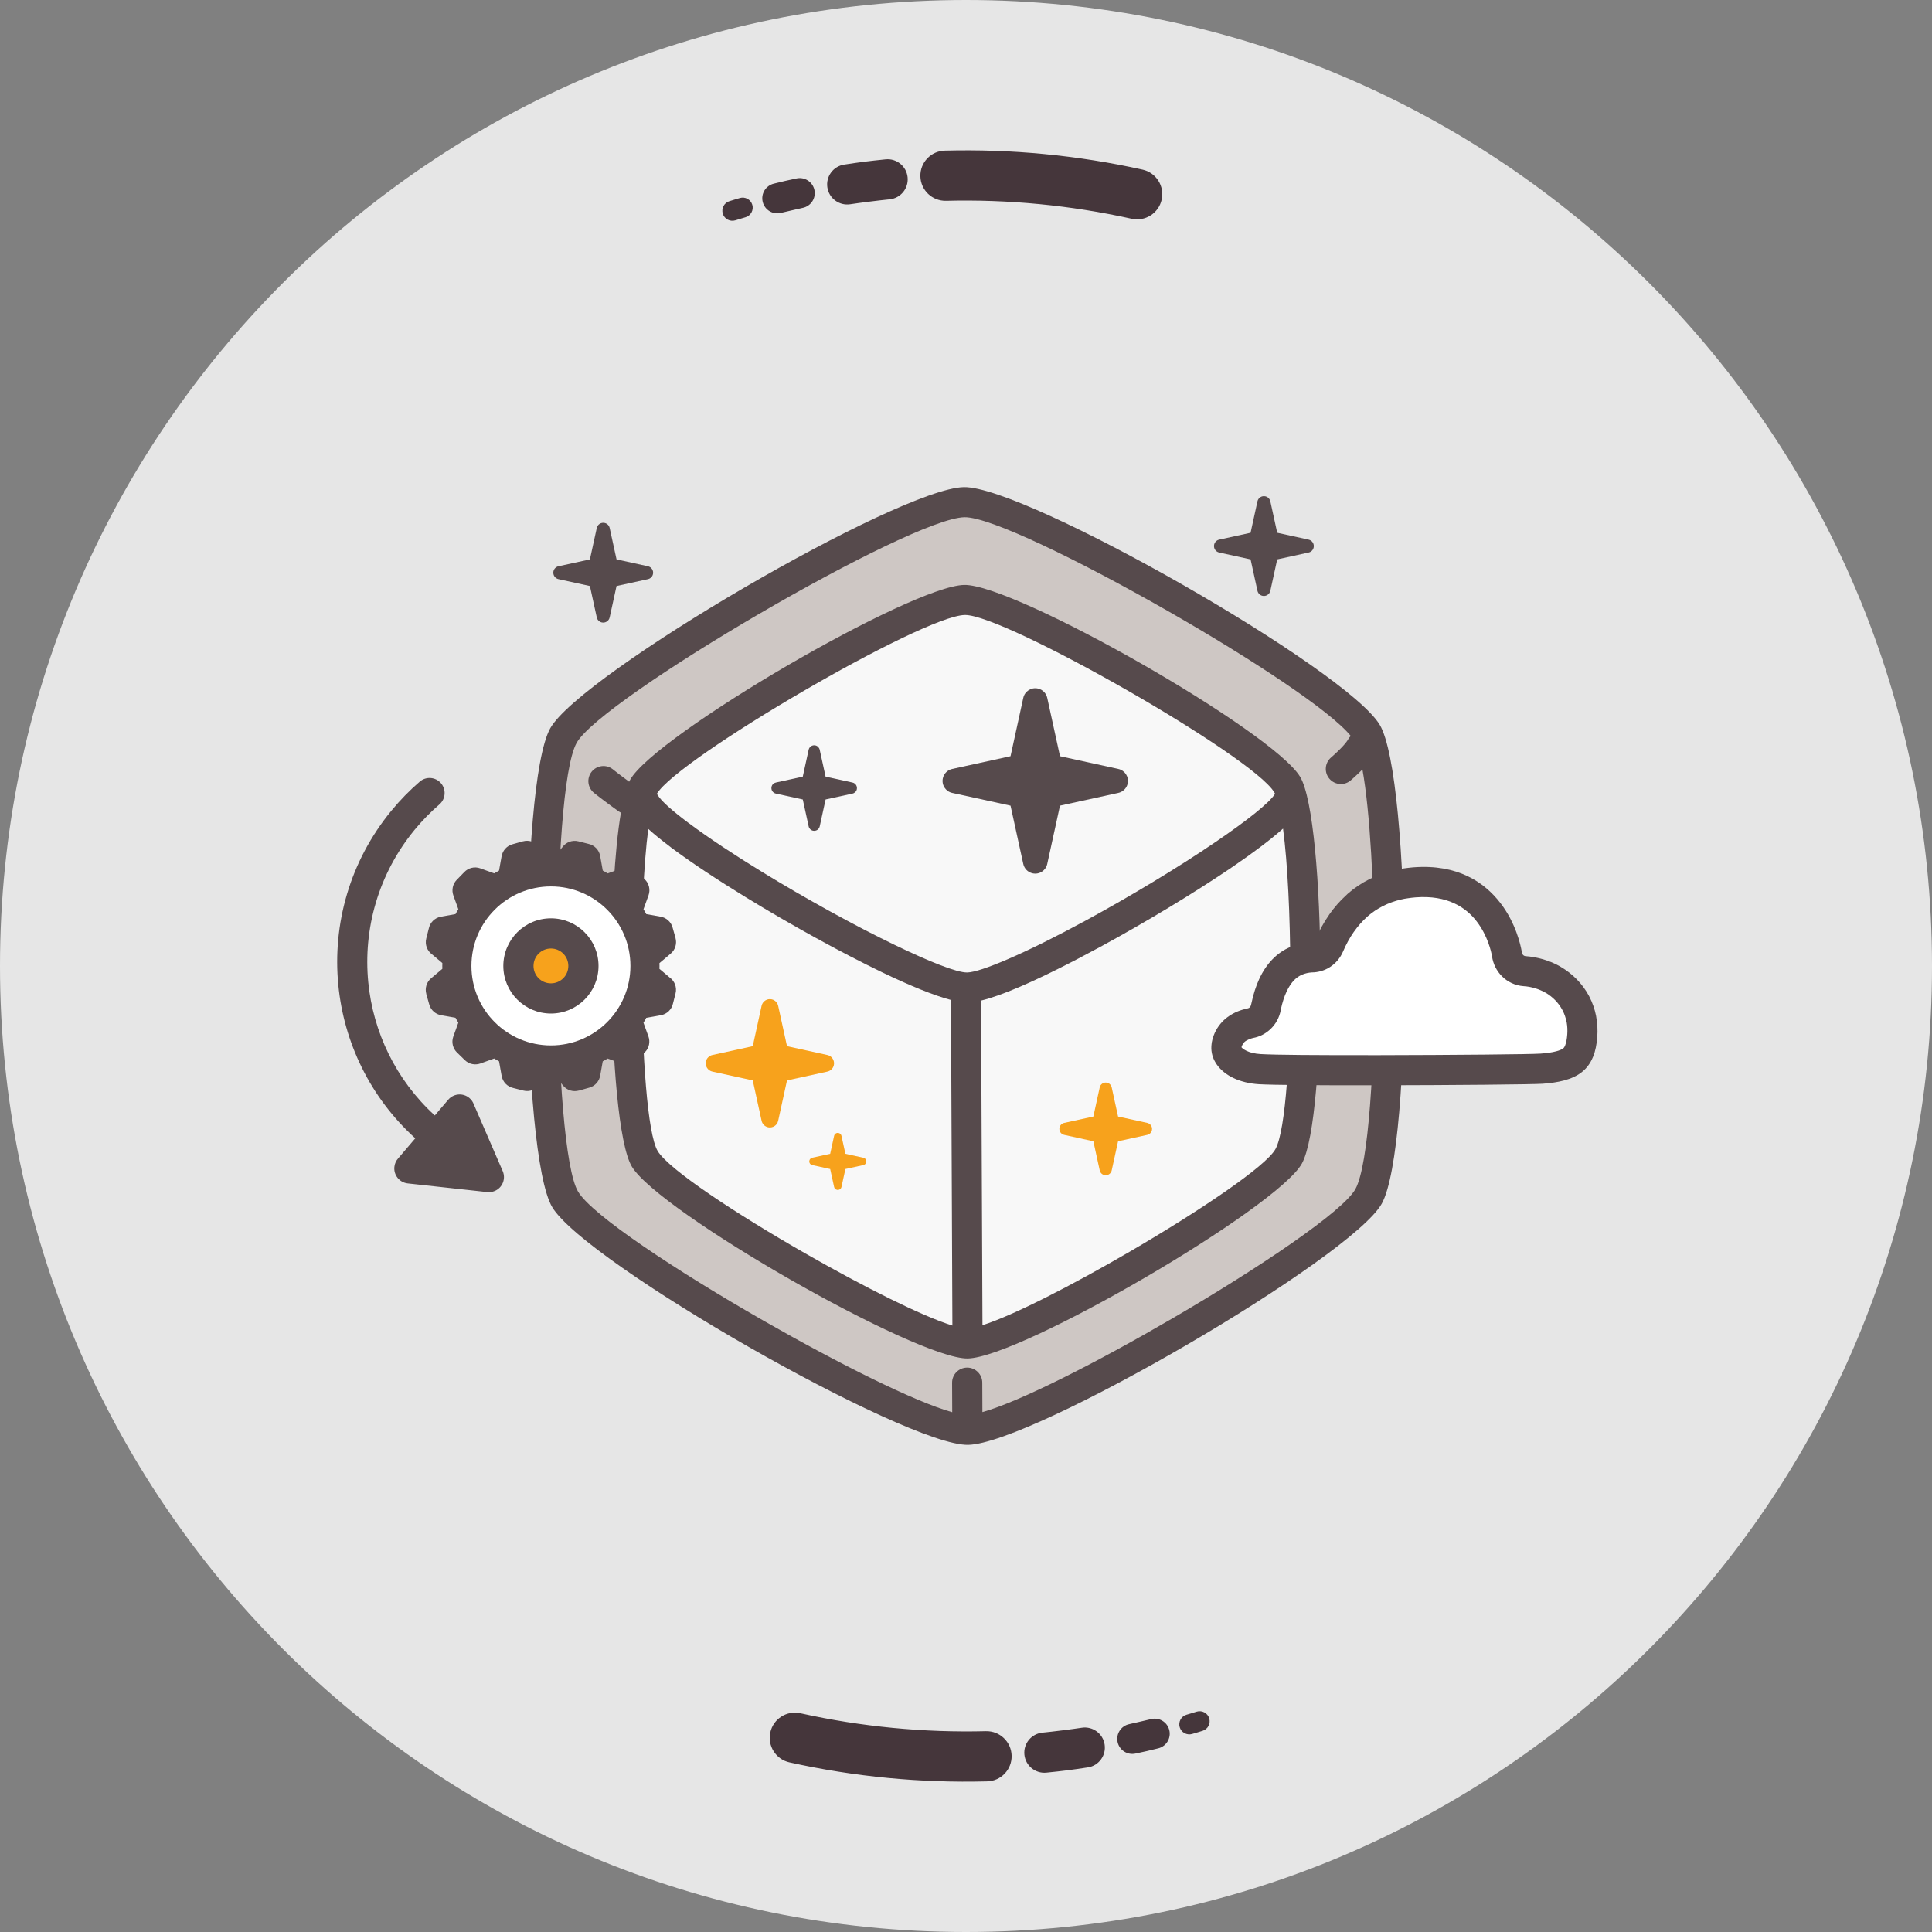 <svg xmlns="http://www.w3.org/2000/svg" height="400" viewBox="0 0 400 400"><rect x="0" y="0" width="400" height="400" fill="#808080" stroke="none"/><defs><clipPath><path d="m67.913 59.605c1.441-2.383 1.535-20.429.094-23.048-1.344-2.44-16.925-11.544-19.913-11.605-2.784-.057-18.46 8.885-20.006 11.443-1.441 2.383-1.535 20.429-.093 23.048 1.344 2.44 16.925 11.544 19.913 11.605 2.784.056 18.46-8.885 20.006-11.443"/></clipPath></defs><g style="fill-rule:evenodd"><path d="m200 0c110.457 0 200 89.543 200 200 0 110.457-89.543 200-200 200-110.457 0-200-89.543-200-200 0-110.457 89.543-200 200-200" style="fill:#e6e6e6"/><path d="m282.971 151.647c6.006 9.931 6.397 85.122.39 96.032-5.599 10.166-70.521 48.101-82.973 48.353-11.602.235-76.916-37.021-83.36-47.678-6.006-9.931-6.397-85.122-.39-96.032 5.598-10.166 70.52-48.101 82.972-48.353 11.602-.235 76.916 37.022 83.36 47.679" style="fill:#cec7c4"/><path d="m266.498 161.247c4.814 7.96 5.127 68.222.313 76.967-4.487 8.147-56.519 38.55-66.5 38.753-9.299.188-61.645-29.672-66.81-38.213-4.814-7.96-5.127-68.222-.313-76.967 4.487-8.148 56.519-38.55 66.5-38.753 9.299-.188 61.645 29.672 66.81 38.213" style="fill:#f8f8f8"/></g><g style="fill:#564a4c"><path d="m269.171 160.817c2.704 4.47 4.136 22.29 4.207 39.97.071 17.528-1.179 35.289-3.833 40.109-2.527 4.588-17.247 14.745-32.522 23.645-15.131 8.817-31.132 16.606-36.651 16.719-5.248.105-21.395-7.559-36.73-16.329-15.209-8.699-29.96-18.665-32.815-23.386-2.703-4.471-4.136-22.29-4.207-39.97-.052-12.622.583-25.368 1.933-33.31-.146-.072-.288-.157-.425-.255l-.04-.028-.114-.082-.129-.092-.128-.092-.128-.091-.118-.086-.118-.084-.133-.097-.119-.087-.117-.085-.116-.084-.124-.09-.123-.091-.117-.085-.123-.09-.12-.088-.115-.085-.113-.084-.119-.087-.115-.085-.117-.087-.119-.089-.112-.084-.11-.083-.124-.092-.11-.084-.109-.08-.115-.087-.109-.082-.113-.086-.109-.083-.112-.085-.113-.087-.106-.082-.112-.086-.11-.085-.103-.079-.104-.08-.11-.085-.11-.086-.102-.078-.115-.091-.107-.085-.092-.072-.098-.078-.053-.041c-1.356-1.067-1.59-3.032-.523-4.388 1.067-1.356 3.032-1.59 4.388-.523l.053.041.102.08.109.086.093.076.088.067.104.083.096.074.098.076.104.08.105.081.1.078.1.077.107.081.099.076.102.078.109.083.102.077.111.084.103.078.113.085.11.084.098.073.115.085.112.084.105.079.11.08.115.085.107.08.118.086.115.085.111.081.111.083.066.048c.062-.133.125-.26.19-.377 2.527-4.589 17.247-14.745 32.522-23.646 15.131-8.817 31.132-16.606 36.651-16.718 5.248-.105 21.395 7.559 36.73 16.329 15.209 8.699 29.96 18.665 32.815 23.386zm-72.024 131.563l-.026-6.092c-.007-1.725 1.385-3.131 3.11-3.138 1.724-.007 3.131 1.385 3.138 3.11l.026 6.103c7.749-2.16 23.73-10.306 39.286-19.37 18.158-10.58 35.413-22.218 37.945-26.815 2.737-4.971 4.017-25.753 3.933-46.641-.064-15.845-.907-31.548-2.485-40.244l-.022.024-.109.111-.11.111-.105.104-.105.105-.115.113-.11.106-.11.106-.131.126-.107.1-.115.11-.129.119-.112.104-.12.11-.132.123-.13.116-.124.112-.125.112-.132.117-.135.118-.124.109c-1.297 1.137-3.272 1.008-4.409-.289-1.138-1.297-1.008-3.272.29-4.409l.124-.109.113-.099.111-.1.116-.103.114-.102.107-.097.099-.09.107-.1.115-.106.093-.086.102-.098.11-.103.081-.077.098-.097.095-.092.089-.088.093-.091.091-.092.084-.083.08-.083.086-.088.077-.079.076-.079.079-.085.071-.076.068-.075.082-.09.058-.064.061-.071.077-.086.051-.059.055-.068.062-.073.058-.071.059-.072.04-.05.044-.057.052-.067.042-.055.036-.05.037-.05.05-.072.031-.042.02-.032.037-.055.018-.026.033-.057.022-.034.008-.017.023-.04c.156-.283.35-.533.571-.745-4.266-5.255-20.677-16.037-37.783-25.82-18.255-10.441-36.966-19.573-42.206-19.468-5.655.115-24.293 9.403-42.355 19.928-18.157 10.58-35.413 22.218-37.945 26.815-2.737 4.971-4.017 25.753-3.933 46.641.085 21.012 1.538 41.776 4.262 46.279 2.928 4.841 20.284 16.337 38.42 26.71 15.546 8.891 31.421 16.832 39.026 18.928zm-61.158-128.024c.065.087.129.178.186.274.743 1.228 3.021 3.236 6.299 5.7l.197.136c4.031 3.014 9.323 6.511 15.085 10.04 8.986 5.504 19.139 11.112 27.533 15.156 7.165 3.453 12.834 5.721 14.961 5.679 1.443-.027 4.413-1.042 8.318-2.717 4.605-1.973 10.279-4.809 16.23-8.042 9.24-5.018 19.17-11.007 26.882-16.263 6.404-4.363 11.124-8.06 12.31-9.975-.055-.11-.11-.214-.165-.307-2.291-3.788-16.107-12.918-30.568-21.189-14.555-8.323-29.425-15.606-33.508-15.523-4.423.09-19.245 7.497-33.648 15.89-14.325 8.347-27.923 17.479-30.112 21.14m129.649 7.201c-2.601 2.318-6.221 5.035-10.442 7.912-7.841 5.343-17.97 11.451-27.418 16.582-6.149 3.34-12.009 6.269-16.768 8.309-3.066 1.315-5.758 2.285-7.893 2.796l.292 67.213c6.361-2.005 18.569-8.276 30.491-15.223 14.472-8.433 28.205-17.668 30.178-21.253 2.143-3.893 3.144-20.43 3.077-37.083-.044-11.09-.557-22.076-1.517-29.253m-68.455 102.881c-.095-21.776-.184-45.876-.292-67.409-3.563-.928-8.6-3-14.311-5.752-8.567-4.128-18.919-9.845-28.069-15.449-5.98-3.663-11.446-7.272-15.574-10.36l-.189-.153c-1.738-1.308-3.263-2.545-4.526-3.688-.97 7.275-1.422 18.57-1.376 29.923.067 16.745 1.203 33.258 3.328 36.771 2.291 3.788 16.107 12.918 30.568 21.189 12.013 6.87 24.24 13.031 30.44 14.927m88.461-124.403c3.303 5.46 5.052 27.532 5.14 49.478.087 21.763-1.442 43.769-4.689 49.667-3.086 5.602-21.327 18.158-40.289 29.208-18.789 10.948-38.608 20.62-45.357 20.757-6.403.129-26.39-9.385-45.428-20.274-18.885-10.801-37.175-23.132-40.667-28.906-3.302-5.46-5.052-27.532-5.14-49.478-.087-21.763 1.442-43.769 4.689-49.667 3.086-5.602 21.328-18.158 40.289-29.208 18.789-10.948 38.608-20.62 45.357-20.757 6.403-.129 26.39 9.385 45.428 20.274 18.885 10.801 37.175 23.132 40.667 28.906"/><path d="m219.458 156.562l12.07 2.64c1.37.295 2.241 1.646 1.945 3.016-.218 1.015-1.016 1.754-1.971 1.951l-12.044 2.633-2.639 12.07c-.295 1.37-1.646 2.24-3.016 1.945-1.015-.218-1.755-1.015-1.951-1.971l-2.634-12.043-12.07-2.639c-1.37-.295-2.24-1.647-1.945-3.017.218-1.015 1.016-1.755 1.971-1.951l12.044-2.634 2.64-12.07c.295-1.37 1.647-2.24 3.017-1.945 1.015.219 1.754 1.016 1.951 1.971l2.633 12.044"/><path d="m127.646 115.813l6.498 1.421c.738.16 1.207.887 1.048 1.624-.118.547-.547.945-1.062 1.051l-6.484 1.417-1.421 6.498c-.16.738-.887 1.206-1.624 1.048-.546-.118-.945-.547-1.05-1.062l-1.418-6.484-6.499-1.421c-.738-.16-1.206-.887-1.048-1.624.118-.545.547-.945 1.062-1.05l6.485-1.418 1.421-6.498c.159-.738.887-1.207 1.624-1.048.547.118.945.547 1.051 1.062l1.417 6.484"/><path d="m264.433 110.3l6.499 1.421c.738.16 1.207.887 1.048 1.624-.118.547-.547.945-1.062 1.051l-6.485 1.417-1.421 6.498c-.159.738-.887 1.206-1.624 1.048-.546-.118-.945-.547-1.05-1.062l-1.419-6.484-6.498-1.421c-.738-.16-1.206-.887-1.048-1.624.118-.545.547-.945 1.062-1.05l6.484-1.418 1.421-6.498c.16-.738.887-1.207 1.624-1.048.547.118.945.547 1.051 1.062l1.417 6.484"/><path d="m170.932 160.797l5.569 1.218c.633.136 1.035.76.897 1.393-.1.468-.469.809-.909.9l-5.557 1.215-1.218 5.57c-.137.632-.76 1.033-1.393.897-.469-.101-.81-.469-.9-.91l-1.215-5.557-5.57-1.218c-.633-.137-1.035-.76-.898-1.393.1-.468.469-.81.909-.9l5.558-1.215 1.218-5.57c.136-.633.759-1.035 1.391-.898.469.1.81.469.901.91l1.215 5.558"/></g><g style="fill:#f7a21c"><path d="m162.94 216.6l8.355 1.827c.948.204 1.551 1.14 1.346 2.088-.151.703-.704 1.214-1.365 1.351l-8.336 1.822-1.827 8.355c-.204.948-1.14 1.551-2.088 1.346-.702-.151-1.214-.704-1.35-1.364l-1.824-8.338-8.355-1.827c-.949-.204-1.551-1.14-1.347-2.088.151-.702.704-1.214 1.364-1.35l8.338-1.824 1.827-8.355c.205-.949 1.14-1.551 2.088-1.347.703.151 1.214.704 1.351 1.365l1.823 8.336"/><path d="m175.032 238.882l3.714.813c.422.091.688.507.598.928-.068.312-.312.54-.606.6l-3.705.81-.813 3.713c-.091.422-.507.689-.927.598-.313-.068-.54-.312-.601-.606l-.81-3.705-3.713-.813c-.422-.091-.689-.507-.598-.927.068-.313.312-.54.606-.601l3.705-.81.812-3.713c.091-.422.507-.688.928-.598.312.068.54.312.6.606l.81 3.705"/><path d="m231.486 231.167l6.034 1.319c.685.147 1.121.823.973 1.508-.11.507-.508.877-.986.975l-6.021 1.316-1.319 6.034c-.148.685-.823 1.121-1.508.973-.507-.11-.876-.508-.975-.986l-1.317-6.021-6.035-1.319c-.685-.148-1.121-.823-.973-1.508.11-.507.508-.877.986-.975l6.021-1.317 1.319-6.035c.147-.685.823-1.121 1.508-.973.507.11.877.508.975.986l1.316 6.021"/></g><path d="m86.901 161.835c1.3-1.125 3.268-.984 4.394.317 1.125 1.3.984 3.268-.317 4.394-.924.798-1.818 1.639-2.673 2.515-.869.891-1.691 1.806-2.457 2.737-7.555 9.19-10.673 20.582-9.601 31.564 1 10.256 5.663 20.16 13.774 27.58l2.779-3.256c1.118-1.308 3.086-1.461 4.394-.343.426.365.732.821.908 1.315l5.983 13.82c.68 1.577-.046 3.409-1.623 4.089-.51.22-1.046.293-1.561.237l-0.0.007-16.475-1.796c-1.711-.182-2.953-1.718-2.771-3.43.072-.68.36-1.288.787-1.759l3.538-4.145c-9.388-8.511-14.78-19.916-15.932-31.733-1.223-12.555 2.343-25.584 10.993-36.104.901-1.096 1.836-2.14 2.799-3.126.977-1 2-1.963 3.063-2.882" style="fill:#564a4c"/><g transform="matrix(4.167,0,0,-4.167,0,400)"><path d="m67.442 51.012c.529.465 1.193.829 2.013 1.017.105.025.237.049.395.073.134.02.271.036.411.048 3.789.303 4.519-3.066 4.601-3.528.045-.469.413-.85.885-.883.248-.017.49-.062.724-.132.239-.07.459-.164.658-.275.494-.279.897-.686 1.159-1.178.247-.466.37-1.017.325-1.619-.046-.615-.203-.996-.472-1.211-.32-.256-.845-.378-1.551-.429-.466-.034-4.417-.072-8.033-.077-2.71-.005-5.237.008-5.971.054-.38.024-.715.107-.988.239-.238.115-.425.265-.541.436-.089.131-.134.279-.125.438.007.116.039.241.1.376.1.22.239.378.392.493.218.164.473.253.689.302.379.063.698.361.779.771.185.917.501 1.513.87 1.89.424.435.94.584 1.381.608.374-.009.736.211.896.586.312.733.769 1.443 1.403 2l-.002.002.002.001" style="fill:#fff;fill-rule:evenodd"/><path d="m66.972 51.594c.314.273.669.516 1.065.715.377.191.793.344 1.248.448l-0.0.001c.047.011.12.026.218.044.094.017.174.031.236.04v.001c.068.01.145.021.23.03.087.01.164.018.232.024l.028.002c2.196.168 3.524-.745 4.315-1.769.774-1.001 1.01-2.112 1.057-2.379.005-.029.008-.057.01-.086.01-.048.033-.09.065-.122.033-.033.075-.054.121-.057.141-.01.29-.029.445-.057l.003-.001v.001c.152-.028.298-.063.437-.104.148-.044.287-.093.417-.147.139-.058.272-.123.397-.193.02-.011.04-.024.059-.037.289-.17.55-.372.777-.603.247-.251.456-.534.619-.84l.023-.046c.149-.29.26-.603.326-.933.005-.024.009-.048.011-.072.057-.314.075-.64.051-.972l-0-.003h0c-.029-.385-.096-.707-.202-.975l-.019-.043c-.127-.303-.304-.54-.529-.72l-.003-.003.001-.001c-.243-.195-.546-.333-.906-.429-.308-.082-.662-.133-1.058-.162-.227-.016-1.345-.035-2.868-.049-1.499-.014-3.4-.025-5.218-.028-1.45-.003-2.848-0-3.946.01-.985.009-1.732.024-2.069.044-.231.014-.453.048-.661.098l-.031.008c-.211.053-.405.122-.577.205-.17.082-.325.18-.46.288-.149.12-.275.254-.374.4-.013.018-.024.037-.035.056-.075.12-.132.245-.168.373-.043.15-.061.308-.051.472.006.112.024.225.054.335l.012.04c.026.09.059.179.098.267.077.17.172.319.279.45.106.13.224.24.347.333.166.125.339.219.506.288.158.065.319.113.467.146l.041.008v.001c.039.006.075.025.103.053.031.031.054.073.064.124.004.023.01.046.017.069.099.472.231.869.384 1.203.191.414.419.741.669.996.267.273.559.465.854.595.347.153.702.221 1.025.239.023.001.046.001.07 0.0.031.002.064.014.094.033.035.023.065.057.083.099.181.426.41.849.689 1.248l.002.002-.002.001c.242.345.526.673.854.969.017.018.035.035.053.052l.025.021m1.738-.62c-.274-.138-.519-.304-.736-.489l-.041-.038c-.252-.221-.474-.478-.669-.755l-.001.001c-.213-.305-.391-.636-.536-.976-.14-.327-.367-.589-.639-.767-.271-.177-.59-.273-.919-.274-.154-.01-.323-.043-.487-.115-.134-.059-.267-.145-.385-.267-.136-.139-.266-.329-.382-.581-.111-.242-.207-.533-.281-.88l-.008-.051c-.069-.354-.242-.662-.48-.897-.244-.242-.556-.407-.897-.467-.06-.015-.126-.036-.195-.064-.068-.028-.133-.062-.184-.1-.029-.021-.058-.049-.084-.081-.026-.032-.051-.072-.073-.122-.01-.023-.018-.043-.024-.059l-.005-.019-.004-.015c.017-.022.04-.046.069-.068.046-.037.105-.073.173-.106.086-.041.181-.076.28-.102l.029-.006c.119-.029.252-.049.398-.057.346-.021 1.063-.036 1.993-.044 1.097-.01 2.49-.012 3.934-.01 1.808.003 3.705.014 5.206.028 1.458.014 2.538.032 2.774.049.309.022.572.059.782.115.159.042.279.093.356.154l0-.001c.027.023.053.062.078.118l.01.027c.051.13.086.307.103.536h0c.015.209.006.405-.025.585-.006.019-.001.039-.014.058-.039.196-.102.377-.185.541l-.016.029c-.098.184-.22.351-.361.494-.137.139-.29.26-.456.359l-.046.024c-.076.043-.156.082-.238.116-.088.037-.177.069-.264.094-.097.029-.193.052-.285.069v0c-.083.015-.176.026-.278.033-.422.029-.797.212-1.076.491-.263.262-.442.613-.495.999l-.002.011c-.034.194-.206 1.001-.764 1.723-.535.693-1.456 1.308-3.023 1.188l-.014-.001c-.072-.006-.135-.012-.184-.018-.052-.006-.111-.014-.177-.024v.001l-.003-.001c-.092-.013-.153-.023-.186-.029-.038-.007-.087-.018-.147-.032l-0.0.001-.003-.001c-.335-.076-.639-.188-.911-.326" style="fill:#564a4c"/></g><g transform="matrix(4.167,0,0,-4.167,0,400)"><path d="m26.758 53.952l.472-.561c.058.002.106.003.143.003.037 0 .085-.001.143-.003l.427.507c.173.244.485.37.793.293l.504-.128c.289-.062.526-.294.58-.604l.129-.722.121-.068.121-.072.683.247c.261.094.564.039.776-.167l.383-.373c.209-.198.293-.51.189-.798l-.25-.691.072-.121.067-.12.717-.128-0-.001c.274-.049.509-.249.589-.535l.148-.524-.002-.001c.076-.273-.007-.578-.238-.773l-.56-.472c.002-.057.003-.105.003-.143 0-.037-.001-.085-.003-.143l.507-.427c.244-.173.37-.485.293-.792l-.128-.504c-.062-.289-.294-.526-.604-.58l-.722-.129-.068-.122-.072-.12.247-.683c.094-.261.039-.564-.167-.776l-.373-.383c-.199-.209-.51-.293-.798-.189l-.691.25-.121-.072-.121-.068-.127-.714-.001 0c-.049-.275-.249-.512-.535-.592l-.524-.148-.001.002c-.273-.076-.578.007-.773.238l-.472.561c-.058-.002-.106-.003-.143-.003-.037 0-.085.001-.143.003l-.427-.507c-.173-.244-.485-.37-.793-.293l-.504.128c-.289.062-.526.294-.58.604l-.129.723-.075.042-.045.024-.121.073-.683-.247c-.261-.094-.564-.039-.776.167l-.383.373c-.209.198-.293.51-.189.798l.25.691-.072.121-.068.12-.717.128 0.0.001c-.274.049-.509.249-.589.535l-.148.524.002.001c-.076.273.007.578.238.773l.56.472c-.002.058-.003.106-.003.143 0 .035.001.083.003.143l-.507.427c-.244.173-.37.485-.293.792l.128.504c.062.289.294.526.604.58l.721.129.069.122.072.12-.247.683c-.094.261-.039.564.167.776l.372.383c.199.209.509.294.798.189l.691-.25.121.072.001-.001.002.001.117.066.128.715.001-0c.049.275.249.512.535.592l.524.148.001-.002c.273.076.578-.007.773-.238" style="fill:#564a4c"/><g style="fill-rule:evenodd"><path d="m27.373 51.95c-2.182 0-3.95-1.769-3.95-3.95 0-2.182 1.769-3.95 3.95-3.95 2.182 0 3.95 1.769 3.95 3.95 0 2.182-1.769 3.95-3.95 3.95" style="fill:#fff"/><path d="m27.373 49.615c-.892 0-1.615-.723-1.615-1.615 0-.892.723-1.615 1.615-1.615.892 0 1.615.723 1.615 1.615 0 .892-.723 1.615-1.615 1.615" style="fill:#f7a21c"/></g><path d="m27.373 48.865c-.239 0-.456-.097-.612-.253-.156-.156-.253-.373-.253-.612 0-.239.097-.456.253-.612.156-.156.373-.253.612-.253.239 0 .456.097.612.253.156.156.253.373.253.612 0 .239-.097.456-.253.612-.156.156-.373.253-.612.253m-1.672.807c.428.428 1.019.693 1.672.693.653 0 1.244-.265 1.672-.693.428-.428.693-1.019.693-1.672 0-.652-.265-1.244-.693-1.672-.428-.428-1.019-.693-1.672-.693-.652 0-1.244.265-1.672.693-.428.428-.693 1.019-.693 1.672 0 .652.265 1.244.693 1.672" style="fill:#564a4c"/></g><path id="0" d="m152.242 45.617c-1.096.337-2.259-.279-2.595-1.375-.337-1.095.279-2.258 1.375-2.595l1.065-.326.073-.022 1.013-.302c1.098-.326 2.255.299 2.582 1.397.326 1.098-.299 2.255-1.397 2.582l-1.02.304-.031.011-1.065.326zm51.89 312.809c2.868-.066 5.248 2.207 5.315 5.075.066 2.868-2.207 5.249-5.075 5.314-6.919.179-13.794-.059-20.578-.712-6.849-.66-13.646-1.736-20.347-3.221-2.808-.622-4.58-3.405-3.958-6.213.622-2.808 3.405-4.58 6.213-3.958 6.319 1.401 12.699 2.412 19.098 3.029 6.461.622 12.923.852 19.333.686zm19.841-.714c2.266-.344 4.385 1.215 4.729 3.482.344 2.266-1.215 4.384-3.481 4.729-1.735.264-3.177.469-4.29.608-1.263.158-2.698.319-4.304.478-2.286.22-4.319-1.453-4.539-3.739-.22-2.286 1.454-4.318 3.739-4.539 1.189-.118 2.549-.274 4.069-.465 1.677-.21 3.03-.395 4.077-.554zm14.347-1.791c1.671-.41 3.359.614 3.769 2.285.41 1.671-.614 3.359-2.285 3.769-1.08.265-1.858.453-2.354.567-.343.079-1.151.255-2.373.518-1.68.358-3.336-.714-3.694-2.394-.358-1.68.714-3.335 2.394-3.694.326-.069 1.072-.24 2.271-.516 1.047-.241 1.817-.422 2.272-.534zm9.439-1.539c1.096-.337 2.258.279 2.595 1.375.337 1.096-.279 2.259-1.375 2.595l-1.065.326-.074.021-1.013.302c-1.098.327-2.255-.299-2.582-1.397-.326-1.098.299-2.255 1.397-2.582l1.02-.304.031-.011 1.065-.326zm-51.89-312.809c-2.869.066-5.249-2.207-5.315-5.075-.066-2.868 2.207-5.248 5.075-5.314 6.919-.179 13.794.059 20.578.712 6.849.66 13.646 1.736 20.347 3.221 2.808.622 4.58 3.405 3.958 6.213-.622 2.808-3.405 4.58-6.213 3.958-6.319-1.401-12.699-2.412-19.098-3.029-6.461-.622-12.923-.852-19.333-.686zm-19.841.714c-2.266.344-4.385-1.215-4.73-3.481-.344-2.266 1.215-4.385 3.482-4.729 1.735-.264 3.177-.469 4.29-.608 1.263-.158 2.698-.319 4.304-.479 2.286-.22 4.319 1.454 4.539 3.739.221 2.286-1.453 4.319-3.739 4.539-1.189.118-2.549.274-4.069.465-1.677.21-3.03.395-4.077.554zm-14.347 1.791c-1.671.41-3.359-.614-3.769-2.284-.41-1.671.614-3.359 2.285-3.769 1.08-.265 1.858-.453 2.354-.567.343-.079 1.15-.255 2.373-.518 1.68-.358 3.336.714 3.694 2.394.358 1.68-.714 3.336-2.394 3.694-.326.069-1.072.24-2.271.516-1.047.241-1.817.423-2.272.534" style="fill:#45363b;fill-rule:nonzero"><animateTransform attributeName="transform" attributeType="XML" type="rotate" from="0 200 200" to="360 200 200" dur="2s" repeatCount="indefinite"/></path></svg>